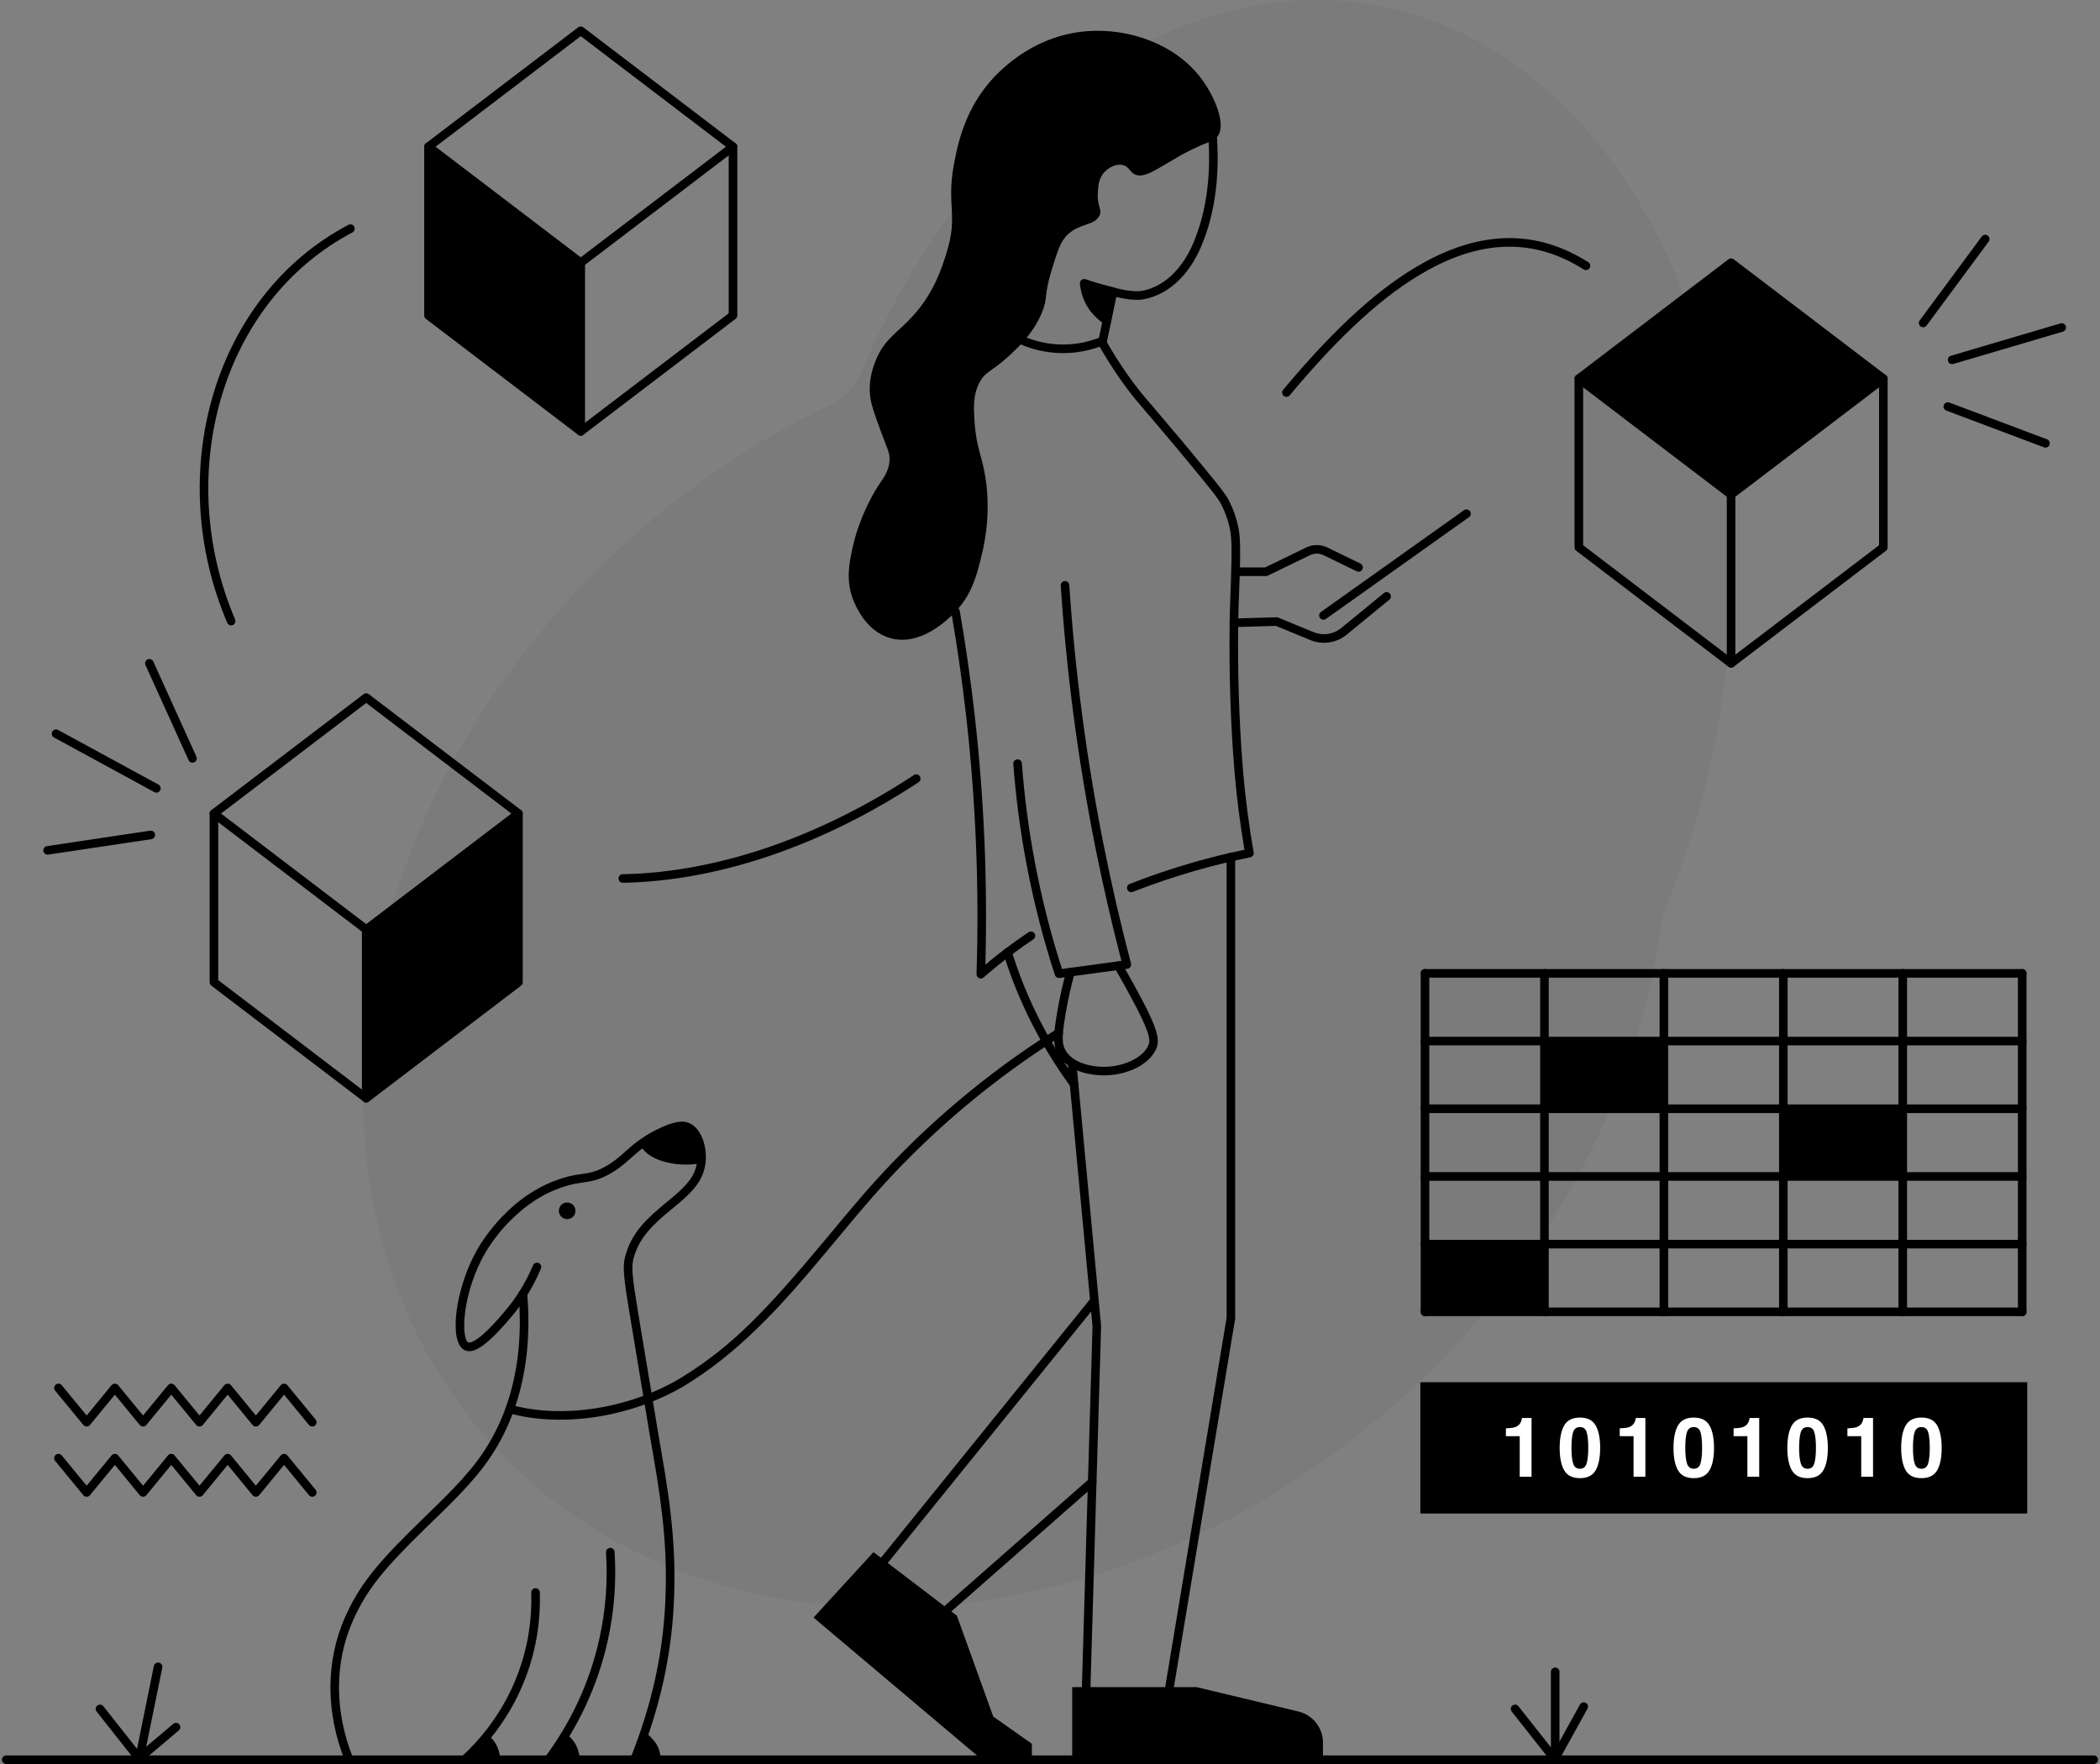 <svg id="full" width="200" height="168" viewBox="0 0 200 168" fill="none" xmlns="http://www.w3.org/2000/svg">
  <rect x="0" y="0" width="200" height="168" fill="#808080" stroke="none"/>
  <path fill-rule="evenodd" clip-rule="evenodd" d="M143.858 5.874C122.861 -8.601 95.19 4.596 82.054 35.35L82.044 35.373C81.425 36.821 80.375 37.937 78.99 38.6C72.294 41.806 65.822 46.093 59.872 51.45C32.267 76.306 26.363 114.752 46.685 137.322C67.007 159.891 105.86 158.039 133.465 133.183C147.628 120.431 156.078 104.101 158.205 88.174C158.291 87.533 158.447 86.926 158.674 86.365C171.031 55.907 164.537 20.129 143.858 5.874Z" fill="black" fill-opacity="0.04"/>
  <path fill-rule="evenodd" clip-rule="evenodd" d="M83.595 46.337C83.595 46.337 81.892 48.922 81.196 52.175C80.898 53.564 80.504 55.319 81.299 57.226C81.491 57.686 82.472 60.126 84.799 60.776C87.713 61.59 90.334 58.929 90.882 58.373C92.584 56.645 93.055 54.687 93.496 52.853C93.719 51.926 94.626 48.159 93.535 43.948C93.302 43.051 92.93 41.945 92.817 40.23C92.725 38.841 92.659 37.626 93.274 36.446C93.855 35.329 94.43 35.43 96.05 33.935C96.956 33.1 98.418 31.75 99.238 29.749C99.825 28.315 99.387 28.244 100.16 25.715C100.729 23.852 101.014 22.92 101.773 22.258C102.966 21.217 104.203 21.517 104.712 20.529C105.006 19.959 104.48 19.696 104.553 18.382C104.59 17.723 104.63 17.007 105.15 16.425C105.565 15.959 106.319 15.543 106.978 15.73C107.531 15.887 107.584 16.346 108.038 16.589C108.771 16.981 109.735 16.394 111.108 15.581C112.523 14.744 112.525 14.726 113.603 14.197C115.057 13.483 115.526 13.495 115.933 13.018C116.845 11.951 115.698 9.124 114.271 7.303C111.836 4.193 107.532 2.671 103.571 2.966C98.088 3.374 94.801 7.145 94.092 8.008C91.763 10.838 91.168 13.977 90.865 15.571C90.103 19.588 91.277 20.445 90.159 24.041C89.723 25.443 88.995 27.787 87.033 29.99C85.529 31.68 84.238 32.232 83.403 34.326C83.186 34.87 82.739 36.027 82.85 37.499C82.92 38.442 83.25 39.34 83.91 41.136C84.527 42.815 84.76 43.13 84.718 43.864C84.661 44.89 84.135 45.516 83.595 46.337Z" fill="black"/>
  <path d="M105.601 27.702C105.647 27.482 105.864 27.34 106.085 27.386C106.292 27.43 106.43 27.624 106.407 27.831L106.401 27.87L105.706 31.187L105.42 32.551C105.392 32.684 105.301 32.794 105.176 32.845C103.878 33.379 102.437 33.69 100.801 33.619C99.566 33.565 98.415 33.294 97.35 32.859C97.141 32.774 97.041 32.535 97.126 32.326C97.212 32.118 97.45 32.017 97.659 32.103C98.641 32.504 99.7 32.753 100.836 32.803C102.226 32.863 103.463 32.623 104.586 32.199L104.666 32.169L105.601 27.702Z" fill="black"/>
  <path d="M115.314 11.218C115.538 11.192 115.741 11.353 115.766 11.577C116.296 16.221 115.778 20.267 114.371 23.537C113.208 26.235 111.244 28.081 108.904 28.504C108.638 28.552 108.331 28.566 107.993 28.548C107.429 28.52 106.765 28.405 106.05 28.221L104.716 27.868C104.625 27.844 104.542 27.821 104.461 27.799L104.248 27.739C103.952 27.655 103.667 27.569 103.336 27.463C103.121 27.394 103.002 27.164 103.071 26.949C103.139 26.734 103.369 26.616 103.584 26.684L103.894 26.782C104.043 26.828 104.186 26.871 104.328 26.912L104.574 26.982L104.998 27.098L106.107 27.392C106.829 27.585 107.494 27.705 108.035 27.732C108.315 27.747 108.559 27.736 108.757 27.7C110.8 27.33 112.558 25.68 113.621 23.214C114.969 20.08 115.469 16.177 114.955 11.67C114.929 11.446 115.09 11.243 115.314 11.218Z" fill="black"/>
  <path d="M90.934 57.84C91.156 57.802 91.368 57.951 91.406 58.173C91.972 61.444 92.449 64.766 92.831 68.139C93.73 76.105 94.045 83.902 93.856 91.525L93.846 91.871L94.148 91.62C94.602 91.244 95.067 90.874 95.543 90.51L95.903 90.239C96.583 89.729 97.269 89.244 97.957 88.783C98.145 88.658 98.398 88.708 98.524 88.896C98.649 89.084 98.599 89.337 98.411 89.463C97.735 89.915 97.061 90.391 96.392 90.892C95.446 91.602 94.543 92.335 93.68 93.089C93.411 93.324 92.991 93.125 93.003 92.768C93.261 84.779 92.963 76.599 92.019 68.231C91.639 64.874 91.165 61.568 90.601 58.312C90.563 58.09 90.712 57.879 90.934 57.84Z" fill="black"/>
  <path d="M101.403 55.34C101.628 55.325 101.822 55.495 101.837 55.72C102.378 63.861 103.442 72.1 105.102 80.439C105.865 84.273 106.737 88.043 107.713 91.754C107.772 91.978 107.632 92.204 107.41 92.255L107.373 92.262L100.911 93.139C100.715 93.165 100.529 93.048 100.468 92.86C99.387 89.538 98.485 86.078 97.794 82.462C97.165 79.175 96.745 75.942 96.507 72.757C96.49 72.532 96.658 72.337 96.883 72.32C97.108 72.303 97.304 72.472 97.321 72.696C97.558 75.851 97.973 79.053 98.596 82.309C99.249 85.719 100.09 88.99 101.093 92.137L101.14 92.283L106.806 91.514L106.714 91.162C105.887 87.96 105.137 84.715 104.467 81.423L104.301 80.599C102.634 72.224 101.566 63.95 101.022 55.775C101.007 55.549 101.178 55.355 101.403 55.34Z" fill="black"/>
  <path d="M104.705 32.158C104.901 32.047 105.15 32.116 105.261 32.312C105.992 33.604 106.722 34.743 107.469 35.801C107.8 36.268 108.104 36.675 108.417 37.074C108.491 37.169 108.567 37.263 108.644 37.359L108.761 37.504C109.046 37.853 111.342 40.523 112.757 42.22L114.641 44.499C116.302 46.521 116.747 47.114 116.994 47.589C117.226 48.032 117.413 48.46 117.564 48.887L117.618 49.047C118.113 50.545 118.181 51.326 118.057 55.071L117.976 57.345C117.963 57.747 117.951 58.126 117.941 58.51L117.928 59.155L117.925 59.371C117.869 63.563 117.977 68.565 118.384 73.388C118.619 76.166 118.97 78.767 119.398 81.177C119.437 81.396 119.294 81.605 119.076 81.649C117.337 81.998 115.57 82.428 113.782 82.943C111.75 83.529 109.786 84.198 107.889 84.94C107.679 85.022 107.442 84.919 107.36 84.709C107.278 84.499 107.382 84.262 107.592 84.18C109.512 83.428 111.499 82.751 113.556 82.158C115.201 81.684 116.829 81.281 118.434 80.946L118.525 80.928L118.46 80.545C118.11 78.461 117.819 76.243 117.609 73.897L117.57 73.456C117.173 68.746 117.059 63.871 117.104 59.734L117.12 58.682L117.135 58.104C117.148 57.654 117.163 57.198 117.181 56.693L117.239 55.063C117.361 51.424 117.297 50.679 116.843 49.304C116.716 48.92 116.556 48.537 116.358 48.138L116.243 47.916C116.006 47.484 115.479 46.802 113.726 44.674L112.035 42.631C110.71 41.045 108.692 38.695 108.205 38.114L108.128 38.02C108.006 37.871 107.889 37.725 107.775 37.579C107.453 37.169 107.141 36.751 106.802 36.273C106.04 35.193 105.295 34.031 104.55 32.715C104.439 32.518 104.508 32.269 104.705 32.158Z" fill="black"/>
  <path d="M117.228 81.221C117.44 81.221 117.615 81.383 117.635 81.59L117.636 81.629V125.54L117.635 125.573L117.631 125.607L111.788 160.745C111.751 160.968 111.54 161.118 111.318 161.081C111.108 161.046 110.963 160.858 110.977 160.65L110.982 160.611L116.819 125.507L116.819 81.629C116.819 81.417 116.981 81.243 117.189 81.223L117.228 81.221Z" fill="black"/>
  <path d="M102.078 100.97C102.289 100.95 102.478 101.095 102.517 101.299L102.523 101.338L104.866 126.266L104.867 126.316L103.696 166.035C103.689 166.261 103.501 166.438 103.276 166.431C103.063 166.425 102.894 166.258 102.88 166.05L102.879 166.011L104.05 126.316L101.709 101.415C101.69 101.203 101.834 101.014 102.039 100.975L102.078 100.97Z" fill="black"/>
  <path fill-rule="evenodd" clip-rule="evenodd" d="M102.115 160.678H113.957L123.657 163C125.029 163.329 125.996 164.555 125.996 165.965V167.594L102.115 167.307V160.678Z" fill="black"/>
  <path fill-rule="evenodd" clip-rule="evenodd" d="M83.189 147.823L77.481 154.054L93.428 167.509H98.273V166.077L94.592 163.476L91.132 153.872L83.189 147.823Z" fill="black"/>
  <path d="M103.912 123.614C104.054 123.438 104.311 123.411 104.486 123.553C104.651 123.686 104.685 123.92 104.572 124.094L104.547 124.127L84.264 149.206C84.122 149.382 83.865 149.409 83.69 149.267C83.525 149.134 83.491 148.9 83.604 148.726L83.629 148.692L103.912 123.614Z" fill="black"/>
  <path d="M103.751 140.827C103.92 140.678 104.179 140.694 104.328 140.864C104.467 141.023 104.461 141.259 104.32 141.411L104.29 141.44L90.289 153.745C90.12 153.894 89.862 153.877 89.713 153.708C89.573 153.549 89.579 153.312 89.72 153.161L89.75 153.132L103.751 140.827Z" fill="black"/>
  <path d="M106.297 91.617C106.492 91.503 106.742 91.57 106.855 91.765L107.133 92.247C107.325 92.583 107.533 92.951 107.766 93.367L108.047 93.877C110.087 97.589 110.493 98.839 110.176 99.724C109.515 101.576 106.782 102.657 104.35 102.375C103.777 102.31 103.307 102.218 102.756 102.011C101.905 101.692 101.219 101.193 100.786 100.466C100.308 99.663 100.28 98.794 100.65 96.592C100.868 95.276 101.159 93.92 101.552 92.481C101.611 92.263 101.836 92.135 102.053 92.194C102.271 92.253 102.399 92.478 102.34 92.696C101.984 93.999 101.714 95.232 101.506 96.428L101.456 96.727C101.116 98.75 101.139 99.461 101.488 100.048C101.814 100.596 102.351 100.987 103.043 101.246C103.518 101.424 103.931 101.505 104.444 101.564C106.541 101.807 108.898 100.874 109.407 99.449L109.42 99.409C109.605 98.79 109.163 97.565 107.052 93.765L106.645 93.043C106.467 92.728 106.303 92.442 106.149 92.175C106.035 91.98 106.102 91.73 106.297 91.617Z" fill="black"/>
  <path d="M95.838 90.319C96.054 90.252 96.283 90.372 96.35 90.588C96.947 92.503 97.688 94.408 98.599 96.303C99.767 98.736 101.121 100.962 102.62 103.002C102.754 103.184 102.715 103.44 102.533 103.573C102.351 103.707 102.096 103.668 101.962 103.486C100.433 101.406 99.054 99.137 97.863 96.657C96.934 94.725 96.178 92.783 95.57 90.831C95.503 90.615 95.623 90.386 95.838 90.319Z" fill="black"/>
  <path d="M100.61 98.029C100.801 97.909 101.053 97.967 101.173 98.158C101.292 98.349 101.234 98.601 101.043 98.721C100.737 98.912 100.438 99.103 100.143 99.294L99.851 99.485C93.688 103.504 88.028 108.394 83.226 113.856L82.805 114.338C82.24 114.99 81.688 115.64 80.972 116.496L78.651 119.278C76.213 122.193 74.764 123.838 73.045 125.588C70.681 127.994 68.381 129.932 65.938 131.503L65.481 131.793C60.501 134.877 53.74 136.047 48.444 134.583C48.227 134.523 48.099 134.298 48.159 134.08C48.219 133.863 48.444 133.735 48.662 133.795C53.73 135.197 60.258 134.067 65.046 131.102L65.255 130.969C69.684 128.177 72.787 125.036 78.539 118.138L80.247 116.088C81.082 115.091 81.693 114.372 82.343 113.624C87.164 108.082 92.857 103.115 99.065 99.024L99.404 98.802C99.795 98.544 100.197 98.287 100.61 98.029Z" fill="black"/>
  <path d="M49.773 122.817C49.998 122.799 50.195 122.967 50.213 123.191C50.765 129.959 49.267 135.864 45.447 140.454L45.196 140.753C44.321 141.783 43.463 142.676 41.956 144.151L40.535 145.532C36.592 149.378 34.959 151.345 33.638 154.284C31.816 158.347 31.858 163.061 33.63 167.438C33.715 167.647 33.614 167.885 33.405 167.97C33.196 168.055 32.958 167.954 32.873 167.745C31.02 163.168 30.976 158.223 32.893 153.949L32.994 153.727C34.385 150.716 36.13 148.67 40.257 144.663L40.934 144.006C42.864 142.129 43.79 141.169 44.819 139.932C48.49 135.521 49.934 129.826 49.399 123.258C49.381 123.033 49.548 122.836 49.773 122.817Z" fill="black"/>
  <path d="M62.49 107.61C64.135 106.78 65.06 106.679 65.68 106.976C66.715 107.464 67.254 108.906 67.224 110.343C67.221 110.528 67.207 110.695 67.183 110.832C67.154 111.081 67.099 111.324 67.019 111.57C66.665 112.66 65.961 113.489 64.605 114.632L63.508 115.542L63.268 115.745C61.67 117.117 60.818 118.206 60.373 119.717L60.342 119.829C60.12 120.629 60.202 121.543 60.757 124.916L62.866 137.574L62.978 138.204C64.001 144.014 64.425 148.127 64.155 153.042C63.898 157.665 62.914 162.495 60.803 167.744C60.719 167.953 60.481 168.054 60.272 167.97C60.063 167.886 59.961 167.648 60.045 167.439C62.121 162.278 63.087 157.535 63.339 152.997C63.6 148.246 63.201 144.242 62.227 138.648L61.934 136.97L59.885 124.646C59.369 121.481 59.298 120.566 59.544 119.648L59.554 119.61C60.054 117.81 61.029 116.572 62.859 115.02L63.334 114.624C63.61 114.396 63.954 114.112 64.078 114.008L64.292 113.825C65.398 112.869 65.966 112.17 66.242 111.318C66.306 111.121 66.349 110.93 66.375 110.716C66.395 110.602 66.405 110.475 66.407 110.327C66.431 109.176 66.003 108.032 65.329 107.714C65.205 107.654 65.059 107.628 64.78 107.658C64.321 107.709 63.69 107.919 62.858 108.339C62.283 108.63 61.797 108.926 61.352 109.249L61.023 109.494C60.864 109.617 60.727 109.729 60.507 109.921L59.925 110.434C59.19 111.087 58.695 111.461 57.993 111.846C57.356 112.194 56.842 112.38 56.245 112.499L56.124 112.522C56.005 112.544 55.89 112.562 55.728 112.586L55.441 112.629C54.728 112.736 54.401 112.805 53.826 112.981C51.752 113.616 49.937 114.845 48.385 116.468C47.815 117.064 47.312 117.682 46.876 118.296C46.582 118.71 46.365 119.054 46.195 119.349C45.224 121.031 44.548 123.08 44.303 124.915C44.089 126.518 44.265 127.689 44.6 127.847C44.808 127.945 45.372 127.652 46.11 126.986C46.367 126.755 46.638 126.486 46.925 126.183L47.117 125.977C47.41 125.659 47.682 125.347 48.099 124.858C48.605 124.264 49.059 123.642 49.462 123.006C49.99 122.172 50.405 121.354 50.762 120.506C50.849 120.298 51.089 120.201 51.297 120.288C51.505 120.376 51.602 120.615 51.515 120.823C51.142 121.71 50.706 122.568 50.152 123.443C49.73 124.111 49.252 124.764 48.721 125.387L48.389 125.775C48.06 126.156 47.815 126.43 47.518 126.744C47.218 127.062 46.932 127.345 46.657 127.593L46.507 127.726C45.59 128.523 44.859 128.872 44.251 128.586C42.691 127.849 43.362 122.7 45.425 119.052L45.487 118.942C45.669 118.625 45.9 118.26 46.209 117.824C46.667 117.178 47.195 116.53 47.795 115.903C49.437 114.186 51.366 112.879 53.587 112.2L53.757 112.148C54.251 112.003 54.598 111.931 55.208 111.838L55.783 111.751C55.854 111.74 55.916 111.729 55.978 111.718C56.543 111.615 57 111.457 57.601 111.129C58.203 110.799 58.639 110.477 59.27 109.923L59.982 109.295C60.27 109.044 60.423 108.921 60.664 108.741L60.743 108.682C61.258 108.297 61.82 107.949 62.49 107.61Z" fill="black"/>
  <path d="M58.099 147.416C58.324 147.401 58.518 147.572 58.532 147.798C58.703 150.52 58.527 153.33 57.883 156.239C56.892 160.705 55.006 164.534 52.562 167.834C52.428 168.016 52.172 168.054 51.991 167.92C51.809 167.785 51.771 167.529 51.906 167.348C54.285 164.134 56.122 160.407 57.085 156.063C57.712 153.232 57.883 150.498 57.716 147.849C57.702 147.624 57.873 147.43 58.099 147.416Z" fill="black"/>
  <path d="M50.993 151.26C51.219 151.254 51.407 151.432 51.413 151.657C51.486 154.235 51.129 156.893 50.108 159.64C49.266 161.904 48.077 163.906 46.628 165.67C46.172 166.223 45.703 166.739 45.217 167.228C44.986 167.456 44.755 167.677 44.523 167.891C44.358 168.044 44.099 168.034 43.946 167.869C43.793 167.703 43.803 167.445 43.969 167.292C44.194 167.083 44.419 166.869 44.64 166.65C45.106 166.181 45.558 165.684 45.997 165.151C47.39 163.455 48.533 161.531 49.342 159.356C50.323 156.716 50.667 154.16 50.597 151.68C50.59 151.455 50.768 151.267 50.993 151.26Z" fill="black"/>
  <path d="M199.407 167.183C199.633 167.183 199.816 167.366 199.816 167.591C199.816 167.804 199.654 167.978 199.447 167.998L199.407 168H0.593C0.367 168 0.184 167.817 0.184 167.591C0.184 167.379 0.346 167.205 0.553 167.185L0.593 167.183H199.407Z" fill="black"/>
  <path d="M34.628 66.111L20.127 77.155C19.913 77.319 19.913 77.641 20.127 77.805L34.628 88.849C34.774 88.961 34.977 88.961 35.123 88.849L49.624 77.805C49.839 77.641 49.839 77.319 49.624 77.155L35.123 66.111C34.977 65.999 34.774 65.999 34.628 66.111ZM34.876 66.949L48.703 77.48L34.876 88.011L21.049 77.48L34.876 66.949Z" fill="black"/>
  <path d="M49.377 77.072C49.589 77.072 49.763 77.234 49.783 77.441L49.785 77.48V93.546C49.785 93.66 49.738 93.767 49.656 93.844L49.624 93.871L35.123 104.916C34.988 105.018 34.805 105.026 34.663 104.939L34.628 104.916L20.127 93.871C20.037 93.803 19.98 93.7 19.968 93.589L19.966 93.546V77.48C19.966 77.254 20.149 77.072 20.375 77.072C20.587 77.072 20.762 77.234 20.781 77.441L20.783 77.48L20.783 93.344L34.876 104.077L48.968 93.344L48.968 77.48C48.968 77.268 49.13 77.093 49.337 77.073L49.377 77.072Z" fill="black"/>
  <path d="M34.876 88.116C35.088 88.116 35.263 88.278 35.282 88.485L35.284 88.525V104.591C35.284 104.816 35.102 104.999 34.876 104.999C34.663 104.999 34.489 104.837 34.469 104.63L34.467 104.591V88.525C34.467 88.299 34.65 88.116 34.876 88.116Z" fill="black"/>
  <path fill-rule="evenodd" clip-rule="evenodd" d="M34.875 88.524L49.376 77.48V93.546L34.875 104.59V88.524Z" fill="black"/>
  <path d="M55.061 2.605L40.56 13.649C40.346 13.813 40.346 14.136 40.56 14.299L55.061 25.344C55.208 25.455 55.41 25.455 55.556 25.344L70.057 14.299C70.272 14.136 70.272 13.813 70.057 13.649L55.556 2.605C55.41 2.494 55.208 2.494 55.061 2.605ZM55.309 3.443L69.136 13.974L55.309 24.505L41.482 13.974L55.309 3.443Z" fill="black"/>
  <path d="M69.81 13.566C70.022 13.566 70.197 13.728 70.216 13.935L70.218 13.974V30.041C70.218 30.154 70.171 30.262 70.09 30.339L70.057 30.366L55.556 41.41C55.422 41.513 55.239 41.521 55.096 41.434L55.061 41.41L40.56 30.366C40.47 30.297 40.413 30.195 40.402 30.083L40.4 30.041V13.974C40.4 13.749 40.582 13.566 40.808 13.566C41.02 13.566 41.195 13.728 41.215 13.935L41.217 13.974L41.217 29.838L55.309 40.571L69.401 29.838L69.401 13.974C69.401 13.762 69.563 13.588 69.77 13.568L69.81 13.566Z" fill="black"/>
  <path d="M55.309 24.61C55.521 24.61 55.696 24.772 55.715 24.979L55.717 25.018V41.085C55.717 41.31 55.535 41.493 55.309 41.493C55.096 41.493 54.922 41.331 54.902 41.124L54.9 41.085V25.018C54.9 24.793 55.083 24.61 55.309 24.61Z" fill="black"/>
  <path fill-rule="evenodd" clip-rule="evenodd" d="M55.309 25.018L40.808 13.974V30.041L55.309 41.085V25.018Z" fill="black"/>
  <path d="M164.618 24.693L150.117 35.738C149.903 35.901 149.903 36.224 150.117 36.388L164.618 47.432C164.765 47.543 164.967 47.543 165.113 47.432L179.614 36.388C179.829 36.224 179.829 35.901 179.614 35.738L165.113 24.693C164.967 24.582 164.765 24.582 164.618 24.693ZM164.866 25.532L178.693 36.062L164.866 46.593L151.039 36.062L164.866 25.532Z" fill="black"/>
  <path fill-rule="evenodd" clip-rule="evenodd" d="M150.365 36.063L164.866 47.107L179.366 36.063L164.866 25.019L150.365 36.063Z" fill="black"/>
  <path d="M179.367 35.654C179.579 35.654 179.754 35.816 179.773 36.023L179.775 36.063V52.129C179.775 52.242 179.728 52.35 179.647 52.427L179.614 52.454L165.113 63.498C164.978 63.601 164.795 63.609 164.653 63.522L164.618 63.498L150.117 52.454C150.027 52.385 149.97 52.283 149.959 52.171L149.956 52.129V36.063C149.956 35.837 150.139 35.654 150.365 35.654C150.577 35.654 150.752 35.816 150.772 36.023L150.773 36.063L150.773 51.926L164.866 62.66L178.958 51.926L178.958 36.063C178.958 35.85 179.12 35.676 179.327 35.656L179.367 35.654Z" fill="black"/>
  <path d="M164.866 46.698C165.078 46.698 165.253 46.86 165.272 47.068L165.274 47.107V63.173C165.274 63.399 165.091 63.582 164.866 63.582C164.653 63.582 164.479 63.42 164.459 63.212L164.457 63.173V47.107C164.457 46.881 164.64 46.698 164.866 46.698Z" fill="black"/>
  <path d="M131.8 56.481C131.974 56.338 132.231 56.363 132.374 56.538C132.509 56.701 132.495 56.938 132.349 57.085L132.318 57.113L128.259 60.442C127.309 61.221 126.017 61.429 124.874 60.993L124.786 60.958L121.515 59.607L117.529 59.721C117.316 59.728 117.137 59.571 117.112 59.364L117.109 59.325C117.102 59.113 117.259 58.934 117.466 58.908L117.505 58.905L121.579 58.788C121.622 58.786 121.665 58.792 121.706 58.804L121.747 58.819L125.098 60.203C125.957 60.558 126.938 60.427 127.673 59.864L127.741 59.81L131.8 56.481Z" fill="black"/>
  <path d="M124.404 52.14C125.012 51.845 125.717 51.833 126.332 52.105L126.409 52.14L129.564 53.673C129.766 53.772 129.851 54.016 129.752 54.219C129.66 54.41 129.438 54.496 129.243 54.424L129.206 54.408L126.052 52.875C125.667 52.688 125.221 52.678 124.829 52.844L124.76 52.875L120.753 54.819C120.712 54.84 120.667 54.853 120.621 54.858L120.575 54.86H117.672C117.446 54.86 117.264 54.678 117.264 54.452C117.264 54.24 117.426 54.065 117.633 54.045L117.672 54.044L120.481 54.043L124.404 52.14Z" fill="black"/>
  <path d="M139.428 48.591C139.612 48.461 139.867 48.504 139.998 48.687C140.121 48.86 140.09 49.096 139.932 49.233L139.901 49.257L126.278 58.946C126.094 59.077 125.839 59.034 125.708 58.85C125.585 58.677 125.616 58.441 125.773 58.305L125.804 58.281L139.428 48.591Z" fill="black"/>
  <path d="M135.603 25.007C141.056 22 146.281 21.814 151.264 24.97C151.455 25.09 151.512 25.343 151.391 25.533C151.27 25.724 151.018 25.781 150.827 25.66C146.115 22.676 141.205 22.851 135.998 25.722C131.757 28.06 127.538 32.015 122.828 37.649C122.684 37.822 122.426 37.845 122.253 37.7C122.08 37.556 122.057 37.298 122.202 37.125L122.609 36.64C127.216 31.192 131.379 27.336 135.603 25.007Z" fill="black"/>
  <path d="M87.038 73.817C87.226 73.693 87.48 73.746 87.603 73.934C87.727 74.123 87.675 74.376 87.486 74.5C78.507 80.394 68.632 83.906 59.322 84.074C59.096 84.078 58.91 83.898 58.906 83.673C58.902 83.447 59.081 83.261 59.307 83.257C68.449 83.092 78.179 79.632 87.038 73.817Z" fill="black"/>
  <path d="M33.184 21.413C33.384 21.308 33.631 21.384 33.736 21.584C33.841 21.784 33.764 22.031 33.565 22.136C21.089 28.701 16.48 45.11 22.389 58.989C22.478 59.197 22.381 59.437 22.174 59.525C21.966 59.614 21.726 59.517 21.638 59.309C15.571 45.059 20.309 28.189 33.184 21.413Z" fill="black"/>
  <path d="M135.714 92.291C135.926 92.291 136.1 92.453 136.12 92.66L136.122 92.7V124.937C136.122 125.163 135.939 125.346 135.714 125.346C135.501 125.346 135.327 125.184 135.307 124.977L135.305 124.937V92.7C135.305 92.474 135.488 92.291 135.714 92.291Z" fill="black"/>
  <path d="M147.089 92.291C147.301 92.291 147.476 92.453 147.496 92.66L147.498 92.7V124.937C147.498 125.163 147.315 125.346 147.089 125.346C146.877 125.346 146.702 125.184 146.682 124.977L146.681 124.937V92.7C146.681 92.474 146.863 92.291 147.089 92.291Z" fill="black"/>
  <path d="M158.464 92.291C158.676 92.291 158.851 92.453 158.871 92.66L158.873 92.7V124.937C158.873 125.163 158.69 125.346 158.464 125.346C158.252 125.346 158.077 125.184 158.057 124.977L158.056 124.937V92.7C158.056 92.474 158.238 92.291 158.464 92.291Z" fill="black"/>
  <path d="M169.841 92.291C170.053 92.291 170.228 92.453 170.248 92.66L170.249 92.7V124.937C170.249 125.163 170.067 125.346 169.841 125.346C169.629 125.346 169.454 125.184 169.434 124.977L169.433 124.937V92.7C169.433 92.474 169.615 92.291 169.841 92.291Z" fill="black"/>
  <path d="M181.216 92.291C181.428 92.291 181.602 92.453 181.622 92.66L181.624 92.7V124.937C181.624 125.163 181.441 125.346 181.216 125.346C181.003 125.346 180.829 125.184 180.809 124.977L180.807 124.937V92.7C180.807 92.474 180.99 92.291 181.216 92.291Z" fill="black"/>
  <path d="M192.591 92.291C192.803 92.291 192.977 92.453 192.997 92.66L192.999 92.7V124.937C192.999 125.163 192.816 125.346 192.591 125.346C192.378 125.346 192.204 125.184 192.184 124.977L192.182 124.937V92.7C192.182 92.474 192.365 92.291 192.591 92.291Z" fill="black"/>
  <path d="M192.59 92.291C192.816 92.291 192.999 92.474 192.999 92.7C192.999 92.912 192.837 93.087 192.629 93.106L192.59 93.108H135.714C135.488 93.108 135.305 92.925 135.305 92.7C135.305 92.487 135.467 92.313 135.674 92.293L135.714 92.291H192.59Z" fill="black"/>
  <path d="M192.59 98.74C192.816 98.74 192.999 98.923 192.999 99.148C192.999 99.361 192.837 99.535 192.629 99.555L192.59 99.557H135.714C135.488 99.557 135.305 99.374 135.305 99.148C135.305 98.936 135.467 98.761 135.674 98.742L135.714 98.74H192.59Z" fill="black"/>
  <path d="M192.59 105.186C192.816 105.186 192.999 105.369 192.999 105.594C192.999 105.806 192.837 105.981 192.629 106.001L192.59 106.003H135.714C135.488 106.003 135.305 105.82 135.305 105.594C135.305 105.382 135.467 105.207 135.674 105.188L135.714 105.186H192.59Z" fill="black"/>
  <path d="M192.59 111.634C192.816 111.634 192.999 111.817 192.999 112.043C192.999 112.255 192.837 112.43 192.629 112.449L192.59 112.451H135.714C135.488 112.451 135.305 112.268 135.305 112.043C135.305 111.831 135.467 111.656 135.674 111.636L135.714 111.634H192.59Z" fill="black"/>
  <path d="M192.59 118.08C192.816 118.08 192.999 118.263 192.999 118.489C192.999 118.701 192.837 118.875 192.629 118.895L192.59 118.897H135.714C135.488 118.897 135.305 118.714 135.305 118.489C135.305 118.276 135.467 118.102 135.674 118.082L135.714 118.08H192.59Z" fill="black"/>
  <path d="M192.59 124.529C192.816 124.529 192.999 124.712 192.999 124.937C192.999 125.15 192.837 125.324 192.629 125.344L192.59 125.346H135.714C135.488 125.346 135.305 125.163 135.305 124.937C135.305 124.725 135.467 124.551 135.674 124.531L135.714 124.529H192.59Z" fill="black"/>
  <path fill-rule="evenodd" clip-rule="evenodd" d="M147.088 105.594H158.463V99.148H147.088V105.594Z" fill="black"/>
  <path fill-rule="evenodd" clip-rule="evenodd" d="M169.84 112.041H181.215V105.596H169.84V112.041Z" fill="black"/>
  <path fill-rule="evenodd" clip-rule="evenodd" d="M135.714 124.934H147.089V118.489H135.714V124.934Z" fill="black"/>
  <path fill-rule="evenodd" clip-rule="evenodd" d="M135.272 144.145H193.069V131.638H135.272V144.145Z" fill="black"/>
  <path fill-rule="evenodd" clip-rule="evenodd" d="M143.42 136.78V136.032C143.767 136.017 144.009 135.993 144.148 135.962C144.368 135.913 144.548 135.816 144.686 135.669C144.781 135.569 144.853 135.435 144.902 135.268C144.93 135.168 144.944 135.093 144.944 135.044H145.862V140.638H144.736V136.78H143.42Z" fill="white"/>
  <path fill-rule="evenodd" clip-rule="evenodd" d="M149.821 139.371C149.926 139.712 150.142 139.882 150.469 139.882C150.795 139.882 151.009 139.712 151.111 139.371C151.212 139.03 151.263 138.538 151.263 137.895C151.263 137.221 151.212 136.723 151.111 136.398C151.009 136.074 150.795 135.912 150.469 135.912C150.142 135.912 149.926 136.074 149.821 136.398C149.715 136.723 149.662 137.221 149.662 137.895C149.662 138.538 149.715 139.03 149.821 139.371ZM151.967 135.758C152.254 136.26 152.397 136.972 152.397 137.895C152.397 138.819 152.254 139.53 151.967 140.029C151.68 140.527 151.181 140.777 150.469 140.777C149.756 140.777 149.257 140.527 148.97 140.029C148.683 139.53 148.54 138.819 148.54 137.895C148.54 136.972 148.683 136.26 148.97 135.758C149.257 135.257 149.756 135.006 150.469 135.006C151.181 135.006 151.68 135.257 151.967 135.758Z" fill="white"/>
  <path fill-rule="evenodd" clip-rule="evenodd" d="M154.261 136.78V136.032C154.607 136.017 154.85 135.993 154.988 135.962C155.209 135.913 155.388 135.816 155.527 135.669C155.622 135.569 155.694 135.435 155.742 135.268C155.771 135.168 155.785 135.093 155.785 135.044H156.703V140.638H155.576V136.78H154.261Z" fill="white"/>
  <path fill-rule="evenodd" clip-rule="evenodd" d="M160.662 139.371C160.767 139.712 160.983 139.882 161.31 139.882C161.636 139.882 161.85 139.712 161.952 139.371C162.054 139.03 162.104 138.538 162.104 137.895C162.104 137.221 162.054 136.723 161.952 136.398C161.85 136.074 161.636 135.912 161.31 135.912C160.983 135.912 160.767 136.074 160.662 136.398C160.556 136.723 160.503 137.221 160.503 137.895C160.503 138.538 160.556 139.03 160.662 139.371ZM162.808 135.758C163.095 136.26 163.239 136.972 163.239 137.895C163.239 138.819 163.095 139.53 162.808 140.029C162.522 140.527 162.022 140.777 161.31 140.777C160.597 140.777 160.098 140.527 159.811 140.029C159.524 139.53 159.381 138.819 159.381 137.895C159.381 136.972 159.524 136.26 159.811 135.758C160.098 135.257 160.597 135.006 161.31 135.006C162.022 135.006 162.522 135.257 162.808 135.758Z" fill="white"/>
  <path fill-rule="evenodd" clip-rule="evenodd" d="M165.102 136.78V136.032C165.448 136.017 165.691 135.993 165.83 135.962C166.05 135.913 166.23 135.816 166.368 135.669C166.463 135.569 166.535 135.435 166.584 135.268C166.612 135.168 166.626 135.093 166.626 135.044H167.544V140.638H166.418V136.78H165.102Z" fill="white"/>
  <path fill-rule="evenodd" clip-rule="evenodd" d="M171.504 139.371C171.609 139.712 171.825 139.882 172.152 139.882C172.478 139.882 172.692 139.712 172.794 139.371C172.895 139.03 172.946 138.538 172.946 137.895C172.946 137.221 172.895 136.723 172.794 136.398C172.692 136.074 172.478 135.912 172.152 135.912C171.825 135.912 171.609 136.074 171.504 136.398C171.398 136.723 171.345 137.221 171.345 137.895C171.345 138.538 171.398 139.03 171.504 139.371ZM173.65 135.758C173.937 136.26 174.081 136.972 174.081 137.895C174.081 138.819 173.937 139.53 173.65 140.029C173.363 140.527 172.864 140.777 172.152 140.777C171.44 140.777 170.94 140.527 170.653 140.029C170.366 139.53 170.223 138.819 170.223 137.895C170.223 136.972 170.366 136.26 170.653 135.758C170.94 135.257 171.44 135.006 172.152 135.006C172.864 135.006 173.363 135.257 173.65 135.758Z" fill="white"/>
  <path fill-rule="evenodd" clip-rule="evenodd" d="M175.943 136.78V136.032C176.289 136.017 176.532 135.993 176.671 135.962C176.891 135.913 177.071 135.816 177.209 135.669C177.304 135.569 177.376 135.435 177.425 135.268C177.453 135.168 177.467 135.093 177.467 135.044H178.385V140.638H177.259V136.78H175.943Z" fill="white"/>
  <path fill-rule="evenodd" clip-rule="evenodd" d="M182.345 139.371C182.45 139.712 182.666 139.882 182.993 139.882C183.319 139.882 183.534 139.712 183.635 139.371C183.737 139.03 183.788 138.538 183.788 137.895C183.788 137.221 183.737 136.723 183.635 136.398C183.534 136.074 183.319 135.912 182.993 135.912C182.666 135.912 182.45 136.074 182.345 136.398C182.239 136.723 182.187 137.221 182.187 137.895C182.187 138.538 182.239 139.03 182.345 139.371ZM184.492 135.758C184.778 136.26 184.922 136.972 184.922 137.895C184.922 138.819 184.778 139.53 184.492 140.029C184.205 140.527 183.705 140.777 182.993 140.777C182.281 140.777 181.781 140.527 181.494 140.029C181.208 139.53 181.064 138.819 181.064 137.895C181.064 136.972 181.208 136.26 181.494 135.758C181.781 135.257 182.281 135.006 182.993 135.006C183.705 135.006 184.205 135.257 184.492 135.758Z" fill="white"/>
  <path d="M26.739 131.924C26.893 131.736 27.173 131.726 27.341 131.893L27.37 131.924L30.055 135.192C30.198 135.366 30.173 135.624 29.999 135.767C29.836 135.901 29.599 135.887 29.452 135.741L29.424 135.71L27.054 132.826L24.684 135.711C24.53 135.898 24.25 135.909 24.081 135.742L24.053 135.71L21.683 132.827L19.314 135.71C19.16 135.898 18.88 135.909 18.711 135.742L18.683 135.711L16.312 132.826L13.941 135.711C13.787 135.898 13.507 135.909 13.339 135.742L13.31 135.711L10.94 132.826L8.568 135.711C8.413 135.898 8.134 135.909 7.965 135.742L7.937 135.711L5.249 132.443C5.106 132.269 5.131 132.011 5.305 131.868C5.468 131.733 5.705 131.747 5.852 131.893L5.88 131.924L8.252 134.808L10.624 131.924C10.779 131.736 11.059 131.726 11.227 131.893L11.255 131.924L13.626 134.808L15.997 131.924C16.151 131.736 16.431 131.726 16.6 131.893L16.628 131.924L18.998 134.808L21.368 131.924C21.522 131.736 21.802 131.726 21.971 131.893L21.999 131.924L24.368 134.808L26.739 131.924Z" fill="black"/>
  <path d="M5.305 138.556C5.468 138.421 5.705 138.435 5.852 138.581L5.88 138.612L8.252 141.496L10.624 138.612C10.779 138.424 11.059 138.414 11.227 138.581L11.255 138.612L13.626 141.496L15.997 138.612C16.151 138.424 16.431 138.414 16.6 138.581L16.628 138.612L18.998 141.496L21.368 138.612C21.522 138.424 21.802 138.414 21.971 138.581L21.999 138.612L24.368 141.496L26.739 138.612C26.893 138.424 27.173 138.414 27.341 138.581L27.37 138.612L30.055 141.88C30.198 142.054 30.173 142.312 29.999 142.455C29.836 142.589 29.599 142.575 29.452 142.429L29.424 142.398L27.054 139.514L24.684 142.399C24.53 142.586 24.25 142.597 24.081 142.43L24.053 142.398L21.683 139.515L19.314 142.398C19.16 142.586 18.88 142.597 18.711 142.43L18.683 142.399L16.312 139.514L13.941 142.399C13.787 142.586 13.507 142.597 13.339 142.43L13.31 142.399L10.94 139.514L8.568 142.399C8.413 142.586 8.134 142.597 7.965 142.43L7.937 142.399L5.249 139.131C5.106 138.957 5.131 138.699 5.305 138.556Z" fill="black"/>
  <path d="M148.113 158.814C148.325 158.814 148.5 158.976 148.52 159.183L148.521 159.222V167.318C148.521 167.544 148.339 167.727 148.113 167.727C147.901 167.727 147.726 167.565 147.706 167.357L147.705 167.318V159.222C147.705 158.997 147.887 158.814 148.113 158.814Z" fill="black"/>
  <path d="M150.471 162.337C150.58 162.139 150.828 162.067 151.026 162.176C151.211 162.279 151.286 162.505 151.203 162.696L151.186 162.731L148.552 167.503L148.515 167.575L148.468 167.656C148.357 167.853 148.108 167.922 147.912 167.81C147.727 167.706 147.655 167.479 147.74 167.289L147.758 167.254L147.795 167.189L147.829 167.121L150.471 162.337Z" fill="black"/>
  <path d="M144.04 162.431C144.206 162.3 144.442 162.318 144.586 162.467L144.613 162.498L148.388 167.28L148.432 167.334C148.573 167.51 148.545 167.767 148.369 167.909C148.205 168.041 147.968 168.025 147.823 167.878L147.795 167.846L147.765 167.808L147.746 167.786L143.972 163.004C143.832 162.827 143.863 162.57 144.04 162.431Z" fill="black"/>
  <path d="M14.654 158.665C14.699 158.444 14.915 158.302 15.136 158.346C15.344 158.389 15.482 158.582 15.461 158.789L15.455 158.828L13.751 167.22L13.752 167.318C13.752 167.53 13.59 167.705 13.382 167.725L13.343 167.727C13.131 167.727 12.956 167.565 12.937 167.357L12.935 167.318V167.179L12.937 167.138L12.943 167.098L14.654 158.665Z" fill="black"/>
  <path d="M16.502 164.176C16.674 164.031 16.932 164.052 17.077 164.225C17.214 164.386 17.203 164.623 17.06 164.772L17.029 164.8L13.743 167.578L13.698 167.657C13.594 167.841 13.367 167.913 13.177 167.828L13.142 167.811C12.957 167.706 12.885 167.479 12.97 167.289L12.988 167.254L13.024 167.191L13.051 167.136C13.07 167.099 13.094 167.065 13.123 167.035L13.153 167.007L16.502 164.176Z" fill="black"/>
  <path d="M9.269 162.431C9.435 162.3 9.671 162.318 9.815 162.467L9.843 162.498L13.618 167.28L13.661 167.334C13.803 167.51 13.775 167.767 13.599 167.909C13.434 168.041 13.198 168.025 13.052 167.878L13.025 167.846L12.994 167.808L12.976 167.786L9.202 163.004C9.062 162.827 9.092 162.57 9.269 162.431Z" fill="black"/>
  <path d="M188.738 22.526C188.872 22.345 189.128 22.306 189.309 22.441C189.48 22.567 189.524 22.801 189.417 22.979L189.395 23.012L183.485 31.003C183.35 31.185 183.095 31.223 182.913 31.089C182.742 30.963 182.698 30.729 182.806 30.55L182.828 30.517L188.738 22.526Z" fill="black"/>
  <path d="M185.124 38.576C185.199 38.377 185.412 38.271 185.612 38.325L185.65 38.338L194.952 41.838C195.164 41.918 195.27 42.153 195.191 42.364C195.116 42.563 194.903 42.669 194.702 42.615L194.665 42.603L185.362 39.102C185.151 39.023 185.044 38.787 185.124 38.576Z" fill="black"/>
  <path d="M196.236 30.8C196.452 30.736 196.679 30.86 196.743 31.076C196.803 31.28 196.697 31.493 196.504 31.571L196.467 31.584L186.032 34.664C185.816 34.728 185.589 34.604 185.525 34.388C185.465 34.184 185.571 33.971 185.764 33.893L185.801 33.88L196.236 30.8Z" fill="black"/>
  <path d="M14.303 79.112C14.527 79.079 14.735 79.232 14.768 79.456C14.799 79.665 14.665 79.862 14.463 79.912L14.424 79.92L4.595 81.391C4.372 81.425 4.164 81.271 4.13 81.048C4.099 80.838 4.233 80.641 4.435 80.591L4.474 80.583L14.303 79.112Z" fill="black"/>
  <path d="M14.06 62.801C14.253 62.713 14.479 62.789 14.583 62.969L14.601 63.005L18.703 72.058C18.796 72.263 18.705 72.505 18.499 72.599C18.306 72.686 18.08 72.611 17.977 72.43L17.959 72.395L13.856 63.342C13.763 63.136 13.854 62.894 14.06 62.801Z" fill="black"/>
  <path d="M4.98 69.685C5.082 69.498 5.307 69.422 5.499 69.504L5.534 69.521L15.091 74.722C15.289 74.83 15.362 75.078 15.254 75.276C15.152 75.462 14.927 75.538 14.735 75.457L14.7 75.439L5.144 70.239C4.945 70.131 4.872 69.883 4.98 69.685Z" fill="black"/>
  <path fill-rule="evenodd" clip-rule="evenodd" d="M54.808 115.315C54.808 115.752 54.453 116.107 54.016 116.107C53.579 116.107 53.224 115.752 53.224 115.315C53.224 114.878 53.579 114.523 54.016 114.523C54.453 114.523 54.808 114.878 54.808 115.315Z" fill="black"/>
  <path fill-rule="evenodd" clip-rule="evenodd" d="M66.817 110.335C66.814 110.491 66.803 110.64 66.778 110.785C66.329 110.869 65.847 110.913 65.343 110.913C63.189 110.913 61.395 110.096 60.989 109.009C61.444 108.669 61.98 108.326 62.674 107.974C64.619 106.994 65.283 107.239 65.507 107.346C66.476 107.803 66.838 109.284 66.817 110.335Z" fill="black"/>
  <path fill-rule="evenodd" clip-rule="evenodd" d="M47.635 167.591H44.859C44.883 167.353 44.91 167.115 44.936 166.876C45.422 166.388 45.931 165.834 46.449 165.205C46.801 165.483 47.143 165.867 47.376 166.394C47.563 166.826 47.629 167.24 47.635 167.591Z" fill="black"/>
  <path fill-rule="evenodd" clip-rule="evenodd" d="M55.209 167.591H52.433C52.457 167.353 52.483 167.115 52.51 166.876C52.996 166.388 53.505 165.834 54.023 165.205C54.374 165.483 54.717 165.867 54.949 166.394C55.137 166.826 55.203 167.24 55.209 167.591Z" fill="black"/>
  <path fill-rule="evenodd" clip-rule="evenodd" d="M62.929 167.591H60.153C60.709 166.531 61.037 165.84 61.469 164.976C61.821 165.253 62.438 165.867 62.67 166.394C62.858 166.826 62.923 167.24 62.929 167.591Z" fill="black"/>
  <path fill-rule="evenodd" clip-rule="evenodd" d="M105.91 27.762C105.419 27.648 104.903 27.512 104.367 27.348C103.978 27.23 103.608 27.105 103.255 26.978C103.295 27.43 103.46 28.179 103.784 28.776C104.321 29.767 105.025 30.211 105.405 30.574C105.657 29.262 105.658 28.922 105.91 27.762Z" fill="black"/>
  <path d="M102.848 27.014C102.901 27.623 103.111 28.393 103.425 28.971C103.609 29.311 103.821 29.61 104.062 29.884C104.248 30.094 104.437 30.276 104.672 30.48L105.006 30.764C105.053 30.805 105.09 30.838 105.122 30.869C105.356 31.093 105.745 30.969 105.806 30.651L105.894 30.179C105.917 30.055 105.938 29.932 105.964 29.776L106.077 29.077C106.148 28.639 106.21 28.308 106.309 27.849C106.356 27.631 106.22 27.415 106.002 27.364C105.5 27.248 104.994 27.113 104.486 26.958C104.116 26.845 103.752 26.724 103.393 26.594C103.112 26.493 102.822 26.717 102.848 27.014ZM103.773 27.588L103.961 27.65C104.056 27.68 104.152 27.71 104.247 27.739L104.563 27.833C104.773 27.894 104.983 27.952 105.192 28.006L105.429 28.066L105.419 28.115C105.373 28.345 105.334 28.56 105.295 28.799L105.133 29.79L104.965 29.634C104.846 29.522 104.74 29.417 104.675 29.343C104.473 29.114 104.297 28.865 104.143 28.582C104.006 28.329 103.891 28.023 103.807 27.716L103.773 27.588Z" fill="black"/>
</svg>

